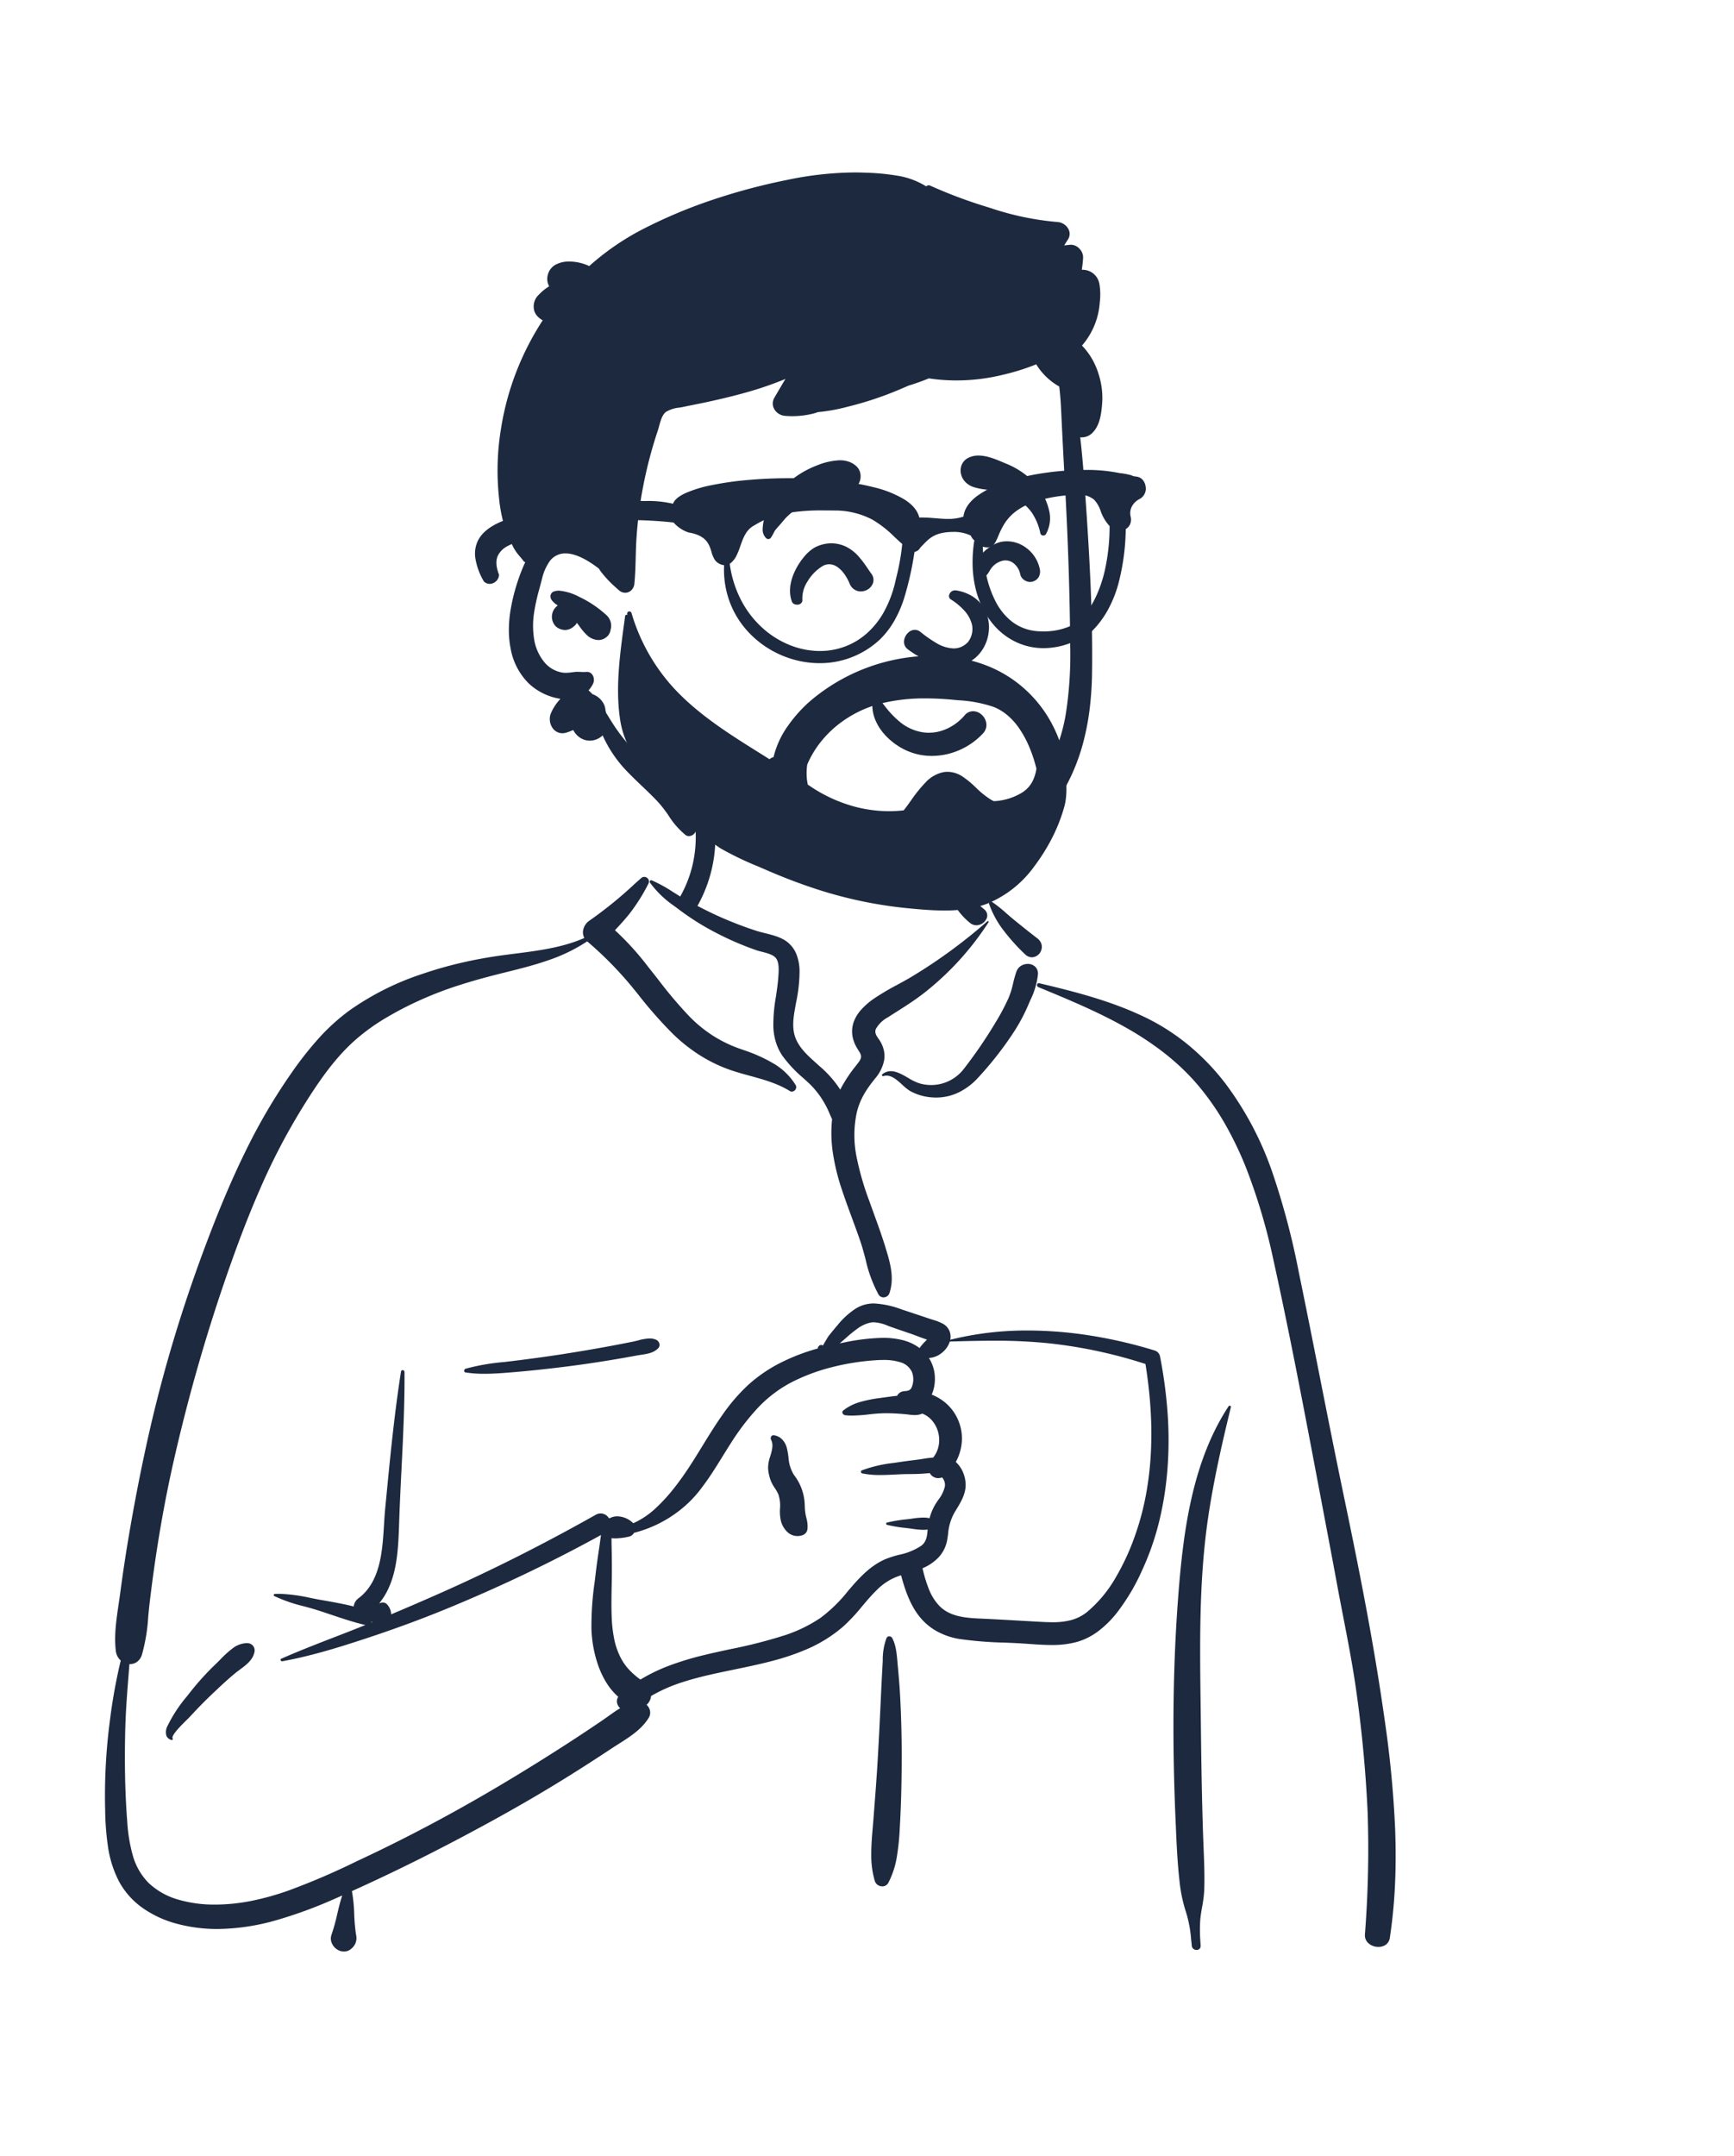 <svg xmlns="http://www.w3.org/2000/svg" xmlns:xlink="http://www.w3.org/1999/xlink" width="474" height="589" viewBox="0 0 474 589"><defs><clipPath id="b"><rect width="474" height="589"/></clipPath></defs><g id="a" clip-path="url(#b)"><g transform="translate(28.459 46.119)"><g transform="translate(101.396 1)"><g transform="translate(6.147)"><path d="M149.595,68.1c-.946-8.31.278-25.68.36-26.736.518-6.671-2.607-33.016-8.516-30.589C131.528,2.929,118.326,1.2,105.982.368,80.341-1.352,53.063,2.6,33.264,19.853c-9.792,8.962-19.324,22-18.558,35.569C5.81,68.288-6.732,85.935,4.353,100.975c3.768,4.805,9.756,6.595,14.489,10.234,9.52,7.68,15.493,18.7,25.1,26.335,25.462,22.882,68.7,27.663,93.713,1.636C157,120.33,153.876,92.13,150.473,68.1,148.186,51.944,151.44,84.312,149.595,68.1Z" transform="translate(7.47 36.905)" fill="none"/><path d="M109.964,194.749a58.88,58.88,0,0,1-8.36-.613,46.318,46.318,0,0,1-9.441-2.285,17.9,17.9,0,0,1-4.425-2.337,19.869,19.869,0,0,1-3.6-3.458,2.765,2.765,0,0,1-.3-2.775,1.7,1.7,0,0,1,1.6-1.038,2.274,2.274,0,0,1,.274.017,51.909,51.909,0,0,1,9.236,1.812l.441.139a45.738,45.738,0,0,0,9.463,2.03c1.623.157,3.269.237,4.892.237a48.51,48.51,0,0,0,14.662-2.236,42.564,42.564,0,0,0,7.4-3.154,45.493,45.493,0,0,0,6.7-4.451,47.566,47.566,0,0,0,10.654-11.994,46.555,46.555,0,0,0,6.249-17.117,105.138,105.138,0,0,0,1.135-18.33c-.1-13.133-.527-26.873-1.27-40.838l-.123-2.267c-.314-5.75-.72-13.335-1.076-21.005-.118-2.569-.287-4.668-.532-6.6a17.386,17.386,0,0,1-6.286-6.058,61.951,61.951,0,0,1-8.98,2.825,53.759,53.759,0,0,1-12.823,1.575,50.6,50.6,0,0,1-7.548-.564c-1.819.751-3.7,1.422-5.592,1.993-.525.233-1.042.458-1.536.669a93.309,93.309,0,0,1-14.027,4.824l-1.185.3a48.477,48.477,0,0,1-8,1.435,11.656,11.656,0,0,1-1.446.444,23.5,23.5,0,0,1-5.541.659c-.662,0-1.332-.028-1.992-.083a3.721,3.721,0,0,1-2.991-1.93,3.056,3.056,0,0,1-.354-1.477,3.281,3.281,0,0,1,.467-1.606c.977-1.676,1.983-3.383,2.992-5.074a94.255,94.255,0,0,1-10.763,3.7c-3.248.915-6.792,1.777-11.154,2.715-.99.211-2,.414-2.974.609H53.8c-.991.2-2.015.4-3.019.619-.318.068-.673.128-1.048.191A8.512,8.512,0,0,0,46,65.456c-1,.8-1.433,2.4-1.818,3.813-.109.4-.212.779-.322,1.112-.683,2.055-1.269,3.96-1.792,5.826a121.006,121.006,0,0,0-2.684,11.884,114.041,114.041,0,0,0-1.419,12.126c-.107,1.674-.151,3.38-.193,5.03-.061,2.351-.124,4.782-.368,7.158a2.822,2.822,0,0,1-.847,1.767,2.416,2.416,0,0,1-1.658.671,2.592,2.592,0,0,1-1.72-.69c-.192-.169-.4-.351-.6-.533l-.3-.271a30.31,30.31,0,0,1-4.028-4.288c-.207-.284-.409-.587-.6-.9a.144.144,0,0,1-.088-.03l-.323-.243c-3.388-2.523-6.3-3.8-8.667-3.8a5.233,5.233,0,0,0-4.286,2.1,13.645,13.645,0,0,0-2.138,4.9l-.823,3.077A53.451,53.451,0,0,0,10,120.251a23.3,23.3,0,0,0-.018,7.144,13.042,13.042,0,0,0,2.856,6.458,8.077,8.077,0,0,0,4.955,2.807,6.213,6.213,0,0,0,.855.056,15.115,15.115,0,0,0,1.966-.173l.012,0,.4-.052a6.587,6.587,0,0,1,.822-.046c.29,0,.584.014.868.027h0c.286.013.582.027.875.027.247,0,.468-.01.675-.03.067-.007.134-.01.2-.01a1.741,1.741,0,0,1,1.515.872,2.514,2.514,0,0,1,.135,2.359,7.982,7.982,0,0,1-1.234,1.823,14.246,14.246,0,0,1,1.085,1.045,5.416,5.416,0,0,1,2.64,1.973,4.476,4.476,0,0,1,.9,2.443c.056.2.108.406.162.659l.943,1.529c.231.374.434.7.621.992a47.759,47.759,0,0,0,8.369,9.991c1.179,1.073,2.415,2.122,3.61,3.136a80.776,80.776,0,0,1,6.023,5.471l.353.369a23.067,23.067,0,0,1,3.774,4.886,7.96,7.96,0,0,1,.863,5.887,2.06,2.06,0,0,1-1.918,1.437,1.493,1.493,0,0,1-.9-.29,22.025,22.025,0,0,1-4.641-5.3,33.447,33.447,0,0,0-2.932-3.779c-1.425-1.514-2.953-2.974-4.431-4.386l0,0c-1.437-1.373-2.923-2.794-4.314-4.263a34.288,34.288,0,0,1-6.356-9.5,5.117,5.117,0,0,1-3.522,1.44,4.823,4.823,0,0,1-2.658-.817,5.44,5.44,0,0,1-1.855-2.094,16.633,16.633,0,0,1-1.876.712,3.785,3.785,0,0,1-1.106.173,3.265,3.265,0,0,1-2.767-1.577,4.268,4.268,0,0,1-.649-1.935,4.149,4.149,0,0,1,.353-2.082,13.3,13.3,0,0,1,2.552-3.814A16.177,16.177,0,0,1,8.5,139.582a17.869,17.869,0,0,1-4.915-9.463,26.37,26.37,0,0,1-.482-5.4,33.963,33.963,0,0,1,.5-5.4,53.452,53.452,0,0,1,3.185-11.032c.275-.673.541-1.272.812-1.832a.571.571,0,0,1-.435-.211c-.331-.453-.692-.883-1.041-1.3a12.717,12.717,0,0,1-1.832-2.6c-.146-.3-.3-.605-.445-.9a33.411,33.411,0,0,1-1.479-3.26A40.509,40.509,0,0,1,.41,88.939,69.678,69.678,0,0,1,.929,70.157,75.043,75.043,0,0,1,5.07,54.637,76.286,76.286,0,0,1,12.354,40.4a5.1,5.1,0,0,1-.905-.606l-.14-.122-.228-.206a3.758,3.758,0,0,1-1.193-2.733,4.322,4.322,0,0,1,1.193-3.12l.48-.481a12.734,12.734,0,0,1,2.114-1.74c.142-.1.291-.187.443-.274a4.2,4.2,0,0,1-.334-3.286,4.361,4.361,0,0,1,2.2-2.692,7.726,7.726,0,0,1,3.648-.8,13.049,13.049,0,0,1,5.438,1.24,70.307,70.307,0,0,1,14.258-9.883A136.416,136.416,0,0,1,58.78,7.477,167.96,167.96,0,0,1,79.2,2.032,92.743,92.743,0,0,1,97.591,0c.843,0,1.688.015,2.511.046l.54.021a61.811,61.811,0,0,1,8.522.8,21.013,21.013,0,0,1,8.017,2.941,1,1,0,0,1,.7-.3.858.858,0,0,1,.373.085A131.33,131.33,0,0,0,134.2,9.543l1.273.414a77.906,77.906,0,0,0,17.665,3.591,3.664,3.664,0,0,1,1.754.632,3.55,3.55,0,0,1,1.2,1.361,2.763,2.763,0,0,1-.194,2.818c-.352.539-.689,1.076-1,1.575l.5-.052h0c.378-.04.77-.081,1.154-.12.079-.008.16-.012.24-.012a3.237,3.237,0,0,1,2.294,1.1,3.4,3.4,0,0,1,.988,2.439,32.77,32.77,0,0,1-.365,3.3h.127a4.9,4.9,0,0,1,1.917.371,4.661,4.661,0,0,1,2.794,3.627,17.248,17.248,0,0,1,.083,4.848A20.1,20.1,0,0,1,159.765,47.3a18.869,18.869,0,0,1,2.811,3.757,20.457,20.457,0,0,1,1.861,4.472,21.116,21.116,0,0,1,.861,7.329l-.059.735c-.24,2.8-.721,5.655-2.6,7.533a4.084,4.084,0,0,1-2.94,1.255c-.136,0-.275-.007-.412-.02.7,6.185,1.161,12.518,1.568,18.474l.2,2.942c.547,8.267.913,15.064,1.153,21.388.294,7.751.4,14.753.309,21.406a91.54,91.54,0,0,1-.638,9.887,68.223,68.223,0,0,1-1.849,9.579,54.757,54.757,0,0,1-3.348,9.11,48.984,48.984,0,0,1-5.135,8.478,55.186,55.186,0,0,1-6.157,6.869,54.241,54.241,0,0,1-7.2,5.72,52.327,52.327,0,0,1-8.071,4.391,50.113,50.113,0,0,1-8.769,2.883A51.134,51.134,0,0,1,109.964,194.749ZM27.68,127.76h-.072a4.729,4.729,0,0,1-3.032-1.22,15.253,15.253,0,0,1-2.2-2.567c-.222-.3-.451-.612-.682-.91a3.017,3.017,0,0,1-.734.9l-.2.158a3.693,3.693,0,0,1-2.208.895l-.12,0a4.326,4.326,0,0,1-1.81-.488,3.28,3.28,0,0,1-1.492-1.744,3.756,3.756,0,0,1,1.343-4.464l-.265-.181a5.31,5.31,0,0,1-1.489-1.426l-.091-.146h.035a1.424,1.424,0,0,1,.818-2.1,4.269,4.269,0,0,1,1.325-.2A14.5,14.5,0,0,1,22.4,116l.506.234a30.052,30.052,0,0,1,7.015,4.864,3.9,3.9,0,0,1,1,3.792l-.016.078c-.021.106-.043.216-.068.326a3,3,0,0,1-1.174,1.749A3.384,3.384,0,0,1,27.68,127.76Z" fill="#1d293f"/></g><g transform="translate(78.634 77.351)"><path d="M46.254,82.065a16.739,16.739,0,0,1-9.275-2.743,17.673,17.673,0,0,1-3.837-3.314A13.881,13.881,0,0,1,30.8,72.272a10.6,10.6,0,0,1-.834-4.243,1.31,1.31,0,0,1,.311-.835,1.458,1.458,0,0,1,.776-.466,1.5,1.5,0,0,1,.342-.04,1.376,1.376,0,0,1,.565.119,1.207,1.207,0,0,1,.6.588c.278.366.645.845,1.014,1.308a25.5,25.5,0,0,0,4.21,4.308,13.035,13.035,0,0,0,5.238,2.464,11.215,11.215,0,0,0,2.407.262A11.782,11.782,0,0,0,49.493,75a13.825,13.825,0,0,0,5.689-4,3.055,3.055,0,0,1,2.325-1.149h.02A3.574,3.574,0,0,1,60,70.95a3.857,3.857,0,0,1,1.155,2.517A3.368,3.368,0,0,1,60.2,75.94a19.163,19.163,0,0,1-4.032,3.286,19.516,19.516,0,0,1-4.749,2.1A18.555,18.555,0,0,1,46.254,82.065Zm5.232-24.436h0a15.336,15.336,0,0,1-5.469-1.1,27.619,27.619,0,0,1-6.431-3.65,2.471,2.471,0,0,1-.9-1.427,2.958,2.958,0,0,1,.127-1.6A3.646,3.646,0,0,1,39.9,48.281a2.635,2.635,0,0,1,1.687-.658,2.394,2.394,0,0,1,1.305.4l.426.328.015.011a34.814,34.814,0,0,0,4.026,2.8A9.917,9.917,0,0,0,52.182,52.7a5.21,5.21,0,0,0,2.039-.4,5.7,5.7,0,0,0,1.9-1.345,5.824,5.824,0,0,0,1.1-4.688,8.856,8.856,0,0,0-2.35-4.158,17.135,17.135,0,0,0-3.558-2.872,1.1,1.1,0,0,1-.3-1.268,1.655,1.655,0,0,1,.548-.789,1.682,1.682,0,0,1,1.05-.347,2.236,2.236,0,0,1,.378.033,11.93,11.93,0,0,1,4.2,1.516,9.517,9.517,0,0,1,2.822,2.6,10.337,10.337,0,0,1,1.8,6.906,11.379,11.379,0,0,1-.923,3.624,10.575,10.575,0,0,1-2.08,3.114A9.939,9.939,0,0,1,51.486,57.629ZM9.435,40.744a2.1,2.1,0,0,1-.609-.09,1.238,1.238,0,0,1-.834-.719c-.586-1.556-.973-4.156.512-7.7a18.035,18.035,0,0,1,2.713-4.447,11.137,11.137,0,0,1,2.912-2.613,9.762,9.762,0,0,1,4.63-1.194,9.275,9.275,0,0,1,4.464,1.152,11.614,11.614,0,0,1,3.084,2.535A31.964,31.964,0,0,1,28.7,30.853c.315.459.64.934.972,1.394a2.806,2.806,0,0,1,.472,2.609,3.374,3.374,0,0,1-1.915,1.977,3.666,3.666,0,0,1-1.411.289,3.22,3.22,0,0,1-1.258-.249,3.384,3.384,0,0,1-1.815-1.917,13.081,13.081,0,0,0-1.409-2.56,7.692,7.692,0,0,0-2.051-2.031,3.7,3.7,0,0,0-3.71-.284,12.125,12.125,0,0,0-4.317,4.306,8.441,8.441,0,0,0-1.416,5.029,1.141,1.141,0,0,1-.369.959,1.437,1.437,0,0,1-.8.355A1.884,1.884,0,0,1,9.435,40.744Zm63.681-6.2a2.744,2.744,0,0,1-.792-.128,3,3,0,0,1-1.237-.739A2.463,2.463,0,0,1,70.4,32.43a5.1,5.1,0,0,0-1.789-2.978,3.57,3.57,0,0,0-2.855-.751,5.483,5.483,0,0,0-3.072,1.842,6.747,6.747,0,0,0-.645.94l-.019.032a6.864,6.864,0,0,1-1.275,1.675,1.244,1.244,0,0,1-.79.3,1.179,1.179,0,0,1-.352-.055,5.009,5.009,0,0,1-1.134-1.586,3.119,3.119,0,0,1-.226-1.368,5.419,5.419,0,0,1,1-2.745,10.67,10.67,0,0,1,2.753-2.691,9.172,9.172,0,0,1,3.045-1.435,8.226,8.226,0,0,1,1.725-.184,8.8,8.8,0,0,1,5.064,1.648,9.617,9.617,0,0,1,3.932,6.019,3.2,3.2,0,0,1-.161,1.777,2.493,2.493,0,0,1-1.163,1.293A2.764,2.764,0,0,1,73.116,34.541ZM1.509,22.82a.732.732,0,0,1-.095-.006.892.892,0,0,1-.464-.225A3.374,3.374,0,0,1,0,19.811a12.02,12.02,0,0,1,1.222-4.67A29.845,29.845,0,0,1,3.576,11.2,20.741,20.741,0,0,1,6.592,7.761a26.1,26.1,0,0,1,8.443-5.143,18.153,18.153,0,0,1,6.018-1.326c.125,0,.25,0,.372.007a7.23,7.23,0,0,1,2.239.426,5.89,5.89,0,0,1,1.994,1.24,3.7,3.7,0,0,1,1.106,2.7,3.859,3.859,0,0,1-1.111,2.765,5.712,5.712,0,0,1-2.361,1.38,13.727,13.727,0,0,1-2.577.46,23.434,23.434,0,0,0-2.511.371,23.594,23.594,0,0,0-6.065,2.215,22.444,22.444,0,0,0-5.684,4.029c-.371.4-.724.818-1.065,1.225l-.009.011c-.317.378-.617.735-.936,1.084-.355.388-.682.779-1.071,1.249a5.311,5.311,0,0,0-.3.535c-.077.162-.152.31-.229.455-.142.267-.278.5-.405.7-.252.425-.383.526-.486.572A1.09,1.09,0,0,1,1.509,22.82Zm75.2-.964a.86.86,0,0,1-.142-.012.848.848,0,0,1-.433-.21.814.814,0,0,1-.243-.42A15.767,15.767,0,0,0,73.6,15.647a12.016,12.016,0,0,0-4.58-3.905,29.4,29.4,0,0,0-6.4-2.153c-.616-.146-1.28-.243-1.921-.337l-.03,0A16.226,16.226,0,0,1,57.616,8.6a5.387,5.387,0,0,1-2.5-1.688,4.67,4.67,0,0,1-.864-1.686,4.3,4.3,0,0,1-.1-1.816A3.728,3.728,0,0,1,56.171.646,6.092,6.092,0,0,1,59,0c2.363,0,4.923,1.1,6.793,1.9l.149.064.007,0,.5.211a22.3,22.3,0,0,1,7.774,5.188,16.8,16.8,0,0,1,4,7.384,8.863,8.863,0,0,1-.807,6.72.8.8,0,0,1-.365.32A.84.84,0,0,1,76.705,21.856Z" transform="translate(0 0)" fill="#1d293f"/></g><g transform="translate(39.095 119.941)"><path d="M89.168,81.718h0c-3.6,0-7.192-.349-10.362-.657a117.575,117.575,0,0,1-26.218-5.735c-3.975-1.34-8.075-2.936-12.534-4.878-.609-.264-1.233-.532-1.837-.792a85.509,85.509,0,0,1-10.285-4.966,39.663,39.663,0,0,1-7.466-6.462l0,0c-.4-.41-.817-.834-1.221-1.24a136.409,136.409,0,0,1-11.907-13.3A43.032,43.032,0,0,1,3.008,37.1,24.135,24.135,0,0,1,.574,29.647C-.749,21.021.473,12.014,1.655,3.3c.093-.686.189-1.395.283-2.091A.38.38,0,0,1,2.3.906a.223.223,0,0,1,.224.162C2.518.925,2.51.775,2.5.581a.535.535,0,0,1,.141-.4A.608.608,0,0,1,3.081,0a.6.6,0,0,1,.59.422A52,52,0,0,0,15.166,20.877a63.253,63.253,0,0,0,5.359,5.14c1.766,1.514,3.674,3.008,5.833,4.567,4.011,2.9,8.293,5.575,12.435,8.166l0,0c.86.538,1.75,1.095,2.622,1.644a2.227,2.227,0,0,1,1.087-.58,24.508,24.508,0,0,1,3.932-8.545,37.958,37.958,0,0,1,6.211-6.885A51.911,51.911,0,0,1,85.827,12.112a43.756,43.756,0,0,1,8.222.763,38.133,38.133,0,0,1,7.816,2.373,33.893,33.893,0,0,1,9.155,5.822,34.34,34.34,0,0,1,6.884,8.4,35.975,35.975,0,0,1,2.8,6.03c.339.952,2.984,11.612,1.317,17.72a45.6,45.6,0,0,1-3.307,8.53,52.528,52.528,0,0,1-4.853,7.792A29.871,29.871,0,0,1,101,79.821a26.355,26.355,0,0,1-5.765,1.491A41.27,41.27,0,0,1,89.168,81.718ZM84.055,23.765a49.384,49.384,0,0,0-12.08,1.361,31.449,31.449,0,0,0-12.146,6.063,29.084,29.084,0,0,0-4.7,4.824,26.882,26.882,0,0,0-3.409,5.81,15.5,15.5,0,0,0,.139,5.484,40.808,40.808,0,0,0,10.565,5.352,36.848,36.848,0,0,0,11.657,1.926,34.705,34.705,0,0,0,4-.232c.62-.769,1.25-1.648,1.916-2.578a38.972,38.972,0,0,1,4.017-5.007,9.176,9.176,0,0,1,5.07-2.873,6.987,6.987,0,0,1,1-.073,7.581,7.581,0,0,1,4.163,1.349,26.935,26.935,0,0,1,3.582,2.974,23.622,23.622,0,0,0,4.116,3.3c.224.128.479.26.778.4a16.149,16.149,0,0,0,7.913-2.47,7.923,7.923,0,0,0,2.6-2.849,11.215,11.215,0,0,0,1.127-3.569c-.12-.485-.252-.981-.393-1.473a38.071,38.071,0,0,0-1.817-5.041,27.954,27.954,0,0,0-2.623-4.661,17.779,17.779,0,0,0-3.015-3.35,13.668,13.668,0,0,0-3.834-2.333A36.015,36.015,0,0,0,92.9,24.264l-.78-.074C89.185,23.9,86.548,23.765,84.055,23.765Z" fill="#1d293f"/></g><g transform="translate(0 81.279)"><path d="M94.182,52.8h0a26.007,26.007,0,0,1-5.319-.556,27.118,27.118,0,0,1-9.8-4.2,26.42,26.42,0,0,1-4.1-3.487,24.766,24.766,0,0,1-5.232-8.193,25.273,25.273,0,0,1-1.647-10.332,3.639,3.639,0,0,1-2.453-1.336,7.137,7.137,0,0,1-.991-2.284c-.647-2.114-1.381-4.511-6.289-5.326a9.539,9.539,0,0,1-4.084-2.717,112.175,112.175,0,0,0-11.915-.67,86.376,86.376,0,0,0-13.562,1.036,74.412,74.412,0,0,0-13.4,3.428c-.78.326-1.606.628-2.406.919A28.474,28.474,0,0,0,8.909,20.8a5.916,5.916,0,0,0-2.674,2.633c-.619,1.378-.511,3.083.331,5.214A2.624,2.624,0,0,1,4,31.135,2.2,2.2,0,0,1,2.4,30.443s0,0,0,0l0,0A18.118,18.118,0,0,1,.083,24.109a8.236,8.236,0,0,1,.681-4.727c1.276-2.622,4.144-4.633,8.769-6.145A88.044,88.044,0,0,1,22.6,10.488l.821-.13A88.127,88.127,0,0,1,41.954,8.419c.646,0,1.3.007,1.952.02.8.034,1.635.047,2.524.06h0a29.481,29.481,0,0,1,7.654.739l.033.009C54.461,8.213,55.6,7.239,57.5,6.353a33.936,33.936,0,0,1,7.218-2.2,86.964,86.964,0,0,1,9.846-1.4c3.634-.324,7.423-.488,11.263-.488a120.153,120.153,0,0,1,12.3.606,74.1,74.1,0,0,1,11.04,1.906,29.352,29.352,0,0,1,8.273,3.336c2.22,1.422,3.567,3.07,4,4.9.224-.006.45-.009.67-.009,1.373,0,2.681.107,3.732.193l.146.012c1.137.093,2.21.181,3.286.181a13.032,13.032,0,0,0,4.238-.636c.225-2.015,1.452-3.89,3.645-5.572A27.716,27.716,0,0,1,145.3,3.2,62.427,62.427,0,0,1,155.843.8a77.524,77.524,0,0,1,10.9-.8,44.906,44.906,0,0,1,9.509.875,17.234,17.234,0,0,1,2.629.456,3.268,3.268,0,0,1,1,.358c.348.051.713.108,1.086.17a2.613,2.613,0,0,1,1.6.924,3.433,3.433,0,0,1,.73,1.7,3.213,3.213,0,0,1-1.543,3.414A4.9,4.9,0,0,0,179.6,9.885a4,4,0,0,0-.381,2.891,3.225,3.225,0,0,1-.145,2.038,2.969,2.969,0,0,1-1.2,1.358A61.773,61.773,0,0,1,175.8,31.329a33.169,33.169,0,0,1-2.889,7.067,25.356,25.356,0,0,1-4.725,6.093,26.7,26.7,0,0,1-6.508,3.188,20.405,20.405,0,0,1-6.257,1.019,17.539,17.539,0,0,1-7.6-1.7,18.5,18.5,0,0,1-6.151-4.777,21.831,21.831,0,0,1-2.918-4.462,25.639,25.639,0,0,1-1.937-5.4,30.525,30.525,0,0,1-.8-6.219,36.709,36.709,0,0,1,.479-6.907,2.247,2.247,0,0,1-.666-.714c-.107-.174-.211-.362-.325-.593a10.64,10.64,0,0,0-4.929-.98,15.049,15.049,0,0,0-2.059.142c-3.24.449-4.559,1.82-6.086,3.408-.229.238-.465.483-.714.731a2.223,2.223,0,0,1-1.574,1.172l-.1.546a85.713,85.713,0,0,1-2.853,12.446,32.209,32.209,0,0,1-2.565,5.808,23.3,23.3,0,0,1-3.89,5.072A23.942,23.942,0,0,1,94.182,52.8Zm1.107-41.734a57.534,57.534,0,0,0-9.792.685,24.477,24.477,0,0,0-9.1,3.37c-2.287,1.163-3.088,3.441-3.862,5.645a20.582,20.582,0,0,1-1.112,2.742,5.916,5.916,0,0,1-1.8,2.15,30.22,30.22,0,0,0,3.152,10.017,26.941,26.941,0,0,0,5.781,7.487,24.926,24.926,0,0,0,7.475,4.69,22.117,22.117,0,0,0,8.232,1.624h0a19.567,19.567,0,0,0,6.672-1.151,19.078,19.078,0,0,0,6.033-3.553,22.385,22.385,0,0,0,4.872-6.105,31.876,31.876,0,0,0,3.192-8.806,61.739,61.739,0,0,0,1.747-9.616c-.742-.653-1.436-1.3-2.107-1.923a30.254,30.254,0,0,0-6.072-4.751A22.2,22.2,0,0,0,99.2,11.1l-.364,0C97.678,11.083,96.483,11.067,95.289,11.067Zm43.505,9.907a43.77,43.77,0,0,0,.914,7.52,29.5,29.5,0,0,0,2.479,7.233,16.678,16.678,0,0,0,4.458,5.624,12.912,12.912,0,0,0,6.848,2.694c.63.054,1.267.082,1.892.082A18.144,18.144,0,0,0,161.9,42.99a11.316,11.316,0,0,0,5.094-3.748,28.538,28.538,0,0,0,3.121-5.487,36.176,36.176,0,0,0,1.969-5.983,55.6,55.6,0,0,0,1.378-12.438,11.5,11.5,0,0,1-2.446-4.111,8.127,8.127,0,0,0-1.83-3.123,6.341,6.341,0,0,0-4.465-1.313c-.475,0-.992.023-1.538.069a41.152,41.152,0,0,0-9.586,1.618,18.824,18.824,0,0,0-5.784,2.862,12.88,12.88,0,0,0-3.127,3.4,21.355,21.355,0,0,0-1.615,3.241c-.786,1.854-1.354,3.193-3.017,3.193A4.662,4.662,0,0,1,138.794,20.974Z" fill="#1d293f"/></g></g><g transform="translate(0 170.612)"><path d="M65.3,309.82a3.27,3.27,0,0,1-1.514-.371l-.109-.06-.184-.105a3.67,3.67,0,0,1-1.475-1.717,3.046,3.046,0,0,1-.135-2.245,50.524,50.524,0,0,0,1.6-5.751c.4-1.676.805-3.408,1.362-5.065l-.943.422-1.244.543a122.854,122.854,0,0,1-15.616,5.73,59.955,59.955,0,0,1-16.31,2.464,42.51,42.51,0,0,1-11.112-1.438,29.131,29.131,0,0,1-9.1-4.147,21.178,21.178,0,0,1-6.669-7.367,29.9,29.9,0,0,1-3.036-9.49,75.175,75.175,0,0,1-.772-9.992,156.677,156.677,0,0,1,1.3-24.567A149.368,149.368,0,0,1,4.3,230.306a4.044,4.044,0,0,1-1.337-2.578c-.517-4.176.124-8.507.744-12.7l0-.011c.14-.95.286-1.933.413-2.888.707-5.306,1.438-10.193,2.233-14.942,1.73-10.336,3.716-20.414,5.9-29.954,1.99-8.685,4.348-17.505,7.01-26.218,2.6-8.518,5.562-17.155,8.8-25.672l.563-1.474c3.347-8.712,6.563-16.167,9.832-22.792A158.325,158.325,0,0,1,51.019,69.7a96.472,96.472,0,0,1,7.238-9.217,55.211,55.211,0,0,1,8.657-7.855,74.918,74.918,0,0,1,19.962-9.961,108.3,108.3,0,0,1,10.738-3.05c3.519-.809,7.214-1.48,10.981-1.993,1.117-.152,2.262-.3,3.369-.439,6.441-.82,13.1-1.669,19.062-4.293a3.28,3.28,0,0,1-.209-2.588,4.008,4.008,0,0,1,1.574-2.135,112.07,112.07,0,0,0,12.387-10.052c.577-.516,1.174-1.049,1.765-1.573a1.3,1.3,0,0,1,.869-.345,1.323,1.323,0,0,1,1.112.633,1.229,1.229,0,0,1,.007,1.248,50.9,50.9,0,0,1-5.184,8.216c-1.287,1.6-2.661,3.1-3.954,4.481a76.175,76.175,0,0,1,9.136,10.078l.172.215c.875,1.089,1.749,2.2,2.594,3.279a117.249,117.249,0,0,0,8.493,10.023,36.415,36.415,0,0,0,6.381,5.207,35.593,35.593,0,0,0,7.392,3.582l1.08.376a42.83,42.83,0,0,1,7.952,3.565,17.487,17.487,0,0,1,6.193,5.969,1.116,1.116,0,0,1,0,1.148,1.235,1.235,0,0,1-1.042.64,1.081,1.081,0,0,1-.576-.169c-3.356-2.081-7.158-3.121-10.834-4.127-2.1-.574-4.266-1.167-6.341-1.948a40.833,40.833,0,0,1-7.787-3.936,46.074,46.074,0,0,1-6.833-5.442,117.479,117.479,0,0,1-9.658-10.947l-.015-.019c-.615-.759-1.251-1.543-1.881-2.312a99.8,99.8,0,0,0-12.012-12.143A45.984,45.984,0,0,1,121.107,39c-3.611,1.258-7.35,2.214-11.512,3.246l-.852.211c-4.558,1.13-8.258,2.16-11.644,3.243a98.6,98.6,0,0,0-11.282,4.32,91.78,91.78,0,0,0-9.5,4.984,54.447,54.447,0,0,0-8.6,6.384C61.965,66.681,57.516,73.516,53.8,79.506a174.648,174.648,0,0,0-11.616,22.415c-2.972,6.807-5.854,14.3-9.07,23.587-2.842,8.207-5.5,16.642-7.9,25.069-2.38,8.359-4.569,16.927-6.5,25.469-1.9,8.406-3.5,17-4.884,26.264-.625,4.195-1.194,8.49-1.689,12.766-.128,1.1-.233,2.233-.335,3.327v.009a48.767,48.767,0,0,1-1.707,10.281,3.808,3.808,0,0,1-1.336,1.973,3.212,3.212,0,0,1-1.923.62c-.055,0-.111,0-.166,0l-.287,3.6c-.366,4.611-.734,9.522-.856,14.413-.218,8.771-.065,16.629.467,24.022l.081,1.091a44.164,44.164,0,0,0,1.451,8.928,17.337,17.337,0,0,0,4.4,7.754,19.553,19.553,0,0,0,8.234,4.583,34.889,34.889,0,0,0,9.419,1.32c.2,0,.39,0,.579,0a51.21,51.21,0,0,0,10-1.042,73.976,73.976,0,0,0,9.777-2.716,193.648,193.648,0,0,0,18.691-7.994l1.56-.733c6.386-2.995,12.858-6.237,19.237-9.635,6.212-3.309,12.518-6.864,18.743-10.566s12.487-7.591,18.637-11.573c2.987-1.935,6-3.937,8.97-5.951.592-.4,1.182-.824,1.753-1.232h0c1.062-.759,2.16-1.544,3.287-2.211a2.784,2.784,0,0,1-.842-1.449,2.19,2.19,0,0,1,.326-1.67,17.063,17.063,0,0,1-3.221-3.824,24.064,24.064,0,0,1-2.228-4.645,33.64,33.64,0,0,1-1.879-9.916,82.384,82.384,0,0,1,.883-13.036l0-.023c.083-.683.168-1.389.25-2.082.306-2.609.682-5.184,1.043-7.578.063-.418.118-.834.176-1.276.079-.6.162-1.223.264-1.836-6.68,3.675-13.593,7.224-20.545,10.548-6.859,3.279-13.96,6.437-21.105,9.384-7.07,2.917-14.334,5.6-22.209,8.208l-1.521.5c-4.3,1.411-7.628,2.43-10.778,3.306-3.975,1.1-7.559,1.941-10.958,2.557a.37.37,0,0,1-.067.006.446.446,0,0,1-.416-.35.3.3,0,0,1,.19-.35c4.754-2.1,9.695-4.012,14.473-5.861,2.42-.937,4.922-1.9,7.368-2.885l1.195-.487a2.389,2.389,0,0,1-.428-.062c-3.017-.729-6.056-1.75-8.995-2.738l-.007,0c-1.206-.405-2.452-.824-3.672-1.214s-2.511-.741-3.76-1.08a41.42,41.42,0,0,1-8.108-2.812.254.254,0,0,1-.141-.289.33.33,0,0,1,.29-.262c.408-.028.837-.043,1.272-.043a44.726,44.726,0,0,1,8.483,1.127c.95.188,1.847.365,2.744.522l1.5.263c2.3.406,4.976.894,7.59,1.545a3.213,3.213,0,0,1,1.226-2.177c6.1-4.523,6.611-12.865,7.062-20.225v0c.092-1.508.18-2.932.312-4.3l.582-6.014c.987-10.152,2.089-20.946,3.75-31.5a.4.4,0,0,1,.419-.349.513.513,0,0,1,.534.478c.058,8.872-.389,17.867-.822,26.565-.2,4-.4,8.131-.559,12.2l-.076,2.121-.011.334c-.266,7.873-.541,16.013-5.489,22.066a2.036,2.036,0,0,1,1.011-.281,1.546,1.546,0,0,1,1.207.547,4.145,4.145,0,0,1,1.089,2.684c4.366-1.833,8.923-3.8,13.542-5.849,7.094-3.147,14.3-6.566,21.431-10.162,6.934-3.5,13.974-7.258,20.924-11.175a2.625,2.625,0,0,1,3.623.922l.106-.015a.457.457,0,0,1,.054,0l.1,0h.012a4.157,4.157,0,0,1,2.029-.5,6.371,6.371,0,0,1,4.213,1.745c.04.039.077.081.11.119l.025.029a22.332,22.332,0,0,0,5.855-3.843,47.062,47.062,0,0,0,5.078-5.461c1.426-1.777,2.853-3.759,4.362-6.057,1.235-1.883,2.445-3.851,3.615-5.755,1.775-2.888,3.61-5.874,5.6-8.67a50.186,50.186,0,0,1,6.676-7.784,40.094,40.094,0,0,1,9.032-6.25,55.017,55.017,0,0,1,10.261-3.939.7.7,0,0,1,.192-.575.989.989,0,0,1,.679-.388.966.966,0,0,1,.415.112.168.168,0,0,1,.075.071l.691-1.183c.5-.855.789-1.319.9-1.459.8-1.007,1.631-2.019,2.473-3.007a21.344,21.344,0,0,1,4.931-4.473,9.327,9.327,0,0,1,5.03-1.393,25.237,25.237,0,0,1,7.595,1.659l.057.019c1.668.545,3.359,1.112,5,1.659l.044.015c.86.288,1.749.585,2.623.876l.263.086.492.156a13.7,13.7,0,0,1,2.622,1.023,4,4,0,0,1,2.1,4.424,86.082,86.082,0,0,1,21.2-2.527,110.672,110.672,0,0,1,17.617,1.463,128.308,128.308,0,0,1,17,3.98,2.137,2.137,0,0,1,1.5,1.5,129.146,129.146,0,0,1,2.105,15.73,102.74,102.74,0,0,1-.1,15.863,89.72,89.72,0,0,1-2.175,13.486,72.938,72.938,0,0,1-4.434,12.909l-.216.471a56.548,56.548,0,0,1-7.038,11.838,28.046,28.046,0,0,1-4.9,4.843,18,18,0,0,1-5.94,3.012,25.457,25.457,0,0,1-6.986.83c-2.046,0-4.125-.148-6.136-.291-1.055-.075-2.147-.153-3.2-.206-1.163-.059-2.353-.107-3.5-.153h0a104.4,104.4,0,0,1-12.086-.96,19.251,19.251,0,0,1-6.348-2.124,16.1,16.1,0,0,1-5.04-4.368c-2.45-3.228-3.739-7.165-4.766-10.938-.553.176-1.007.335-1.428.5a15.706,15.706,0,0,0-5.184,3.5c-1.452,1.408-2.779,2.979-4.061,4.5a50.672,50.672,0,0,1-4.993,5.361,38.328,38.328,0,0,1-10.217,6.385A66.888,66.888,0,0,1,182,230.526c-3.306.862-6.716,1.567-10.013,2.249l-.028.006c-1.419.294-2.887.6-4.327.909l-.568.124c-2.564.563-5.923,1.346-9.168,2.4a43.072,43.072,0,0,0-8.628,3.791,3.692,3.692,0,0,1-1.22,2.405,3.073,3.073,0,0,1,.932,1.662,2.762,2.762,0,0,1-.412,1.989c-1.959,3.112-5.13,5.121-8.2,7.063l0,0c-.593.376-1.207.765-1.8,1.153l-.236.156c-3.546,2.354-7.173,4.694-10.78,6.954-7.064,4.429-14.428,8.731-22.511,13.152-6.277,3.433-12.532,6.714-18.591,9.752-6.386,3.2-12.764,6.238-18.959,9.026a42.222,42.222,0,0,1,.631,6.3,51.718,51.718,0,0,0,.43,5.16l.088.542a3.686,3.686,0,0,1-1.056,3.508l-.1.094,0-.013-.091.084-.03.026.01-.008a3.27,3.27,0,0,1-.344.279l-.15.1A3.03,3.03,0,0,1,65.3,309.82Zm73.156-112.944c0,.312.006.634.007.917,0,.461,0,.9.015,1.33.052,1.968.078,4.066.078,6.236,0,1.572-.03,3.169-.06,4.714-.053,2.737-.107,5.567.009,8.347a37.257,37.257,0,0,0,.643,5.807,19.726,19.726,0,0,0,1.906,5.5,14.814,14.814,0,0,0,2.347,3.243,22.118,22.118,0,0,0,2.949,2.546,47.9,47.9,0,0,1,8.4-4,80.933,80.933,0,0,1,8.989-2.689c2.4-.585,4.864-1.116,7.245-1.629h0a135.457,135.457,0,0,0,14.849-3.794,39.038,39.038,0,0,0,9.809-4.786,41.071,41.071,0,0,0,7.547-7.408l.026-.03.59-.688.393-.454c2.5-2.869,5.317-5.747,9-7.368a27.638,27.638,0,0,1,3.89-1.253,16.961,16.961,0,0,0,6.087-2.5c1.4-1.093,1.541-2.647,1.69-4.293l.009-.1a8.367,8.367,0,0,1-1.2.08,21.667,21.667,0,0,1-2.978-.28H220.7c-.385-.054-.783-.11-1.167-.155l-.9-.106a36.653,36.653,0,0,1-4.884-.832.32.32,0,0,1,0-.611,40.614,40.614,0,0,1,5.551-.91l.237-.028.462-.058c.226-.03.457-.062.681-.093h.005a21.938,21.938,0,0,1,2.98-.277,7.823,7.823,0,0,1,1.729.176,14.78,14.78,0,0,1,1.4-3.473c.27-.485.607-.983.965-1.51a9.342,9.342,0,0,0,1.839-3.783,3.054,3.054,0,0,0-.325-1.713l-.091-.168a1.424,1.424,0,0,0-.433-.523.371.371,0,0,1-.164.084,2.637,2.637,0,0,1-3.137-1.25,49.612,49.612,0,0,1-5.376.266c-.919.012-1.786.024-2.623.061l-2.5.121c-.824.038-1.909.081-2.994.081a23.533,23.533,0,0,1-4.993-.446.443.443,0,0,1-.32-.406.382.382,0,0,1,.214-.4,36.078,36.078,0,0,1,8.822-2.056c.438-.065.892-.132,1.328-.2,1.23-.189,2.486-.351,3.7-.507l.03,0c.6-.077,1.222-.157,1.832-.24.395-.053.807-.119,1.2-.183h0a24.853,24.853,0,0,1,2.614-.325,7.413,7.413,0,0,0,1.522-3.369,8.269,8.269,0,0,0-.163-3.586,8.054,8.054,0,0,0-1.573-3.059,6.754,6.754,0,0,0-2.77-2.006,4.912,4.912,0,0,1-2.045.406,14.61,14.61,0,0,1-1.749-.143H219.6c-.342-.041-.7-.084-1.062-.116-1.974-.169-3.608-.248-5.142-.248h-.187a44.1,44.1,0,0,0-4.419.324,43.492,43.492,0,0,1-4.563.327,16.541,16.541,0,0,1-1.894-.1.941.941,0,0,1-.754-.638.6.6,0,0,1,.218-.66,13.32,13.32,0,0,1,4.731-2.352,35.9,35.9,0,0,1,5.277-1.048l.711-.1c.311-.041.644-.087.966-.132.924-.129,1.97-.274,3.035-.371a2.279,2.279,0,0,1,1.8-1.246c.238-.033.479-.053.713-.073l.078-.007,0-.026a1.591,1.591,0,0,0,1.325-.8,5.641,5.641,0,0,0,.147-4.351,4.95,4.95,0,0,0-3.218-2.685,14.738,14.738,0,0,0-4.594-.613c-.677,0-1.378.026-2.205.082a65.677,65.677,0,0,0-11.892,1.9,52.025,52.025,0,0,0-11.248,4.241,34.812,34.812,0,0,0-9.245,7.169,65.143,65.143,0,0,0-7.105,9.356l-.2.314c-.7,1.083-1.4,2.223-2.086,3.326l0,.007c-1.766,2.849-3.591,5.8-5.66,8.491a31.647,31.647,0,0,1-7.141,7.033,33.579,33.579,0,0,1-11.378,5.311,2.087,2.087,0,0,1-1.33,1.026l-.277.064a17.311,17.311,0,0,1-3.519.423A9.382,9.382,0,0,1,138.457,196.876ZM72.912,219.722a1.768,1.768,0,0,1-.124.169l-.068.079.355-.144Zm169.9-76.785c-3.992,0-8.057.108-11.878.218a6.483,6.483,0,0,1-2.212,3.113,6.08,6.08,0,0,1-3.508,1.381,10.3,10.3,0,0,1,1.614,4.937,10.89,10.89,0,0,1-.841,5.071,13.5,13.5,0,0,1,3.927,2.389,12.568,12.568,0,0,1,2.9,3.723,13.02,13.02,0,0,1,1.126,3.1,12.7,12.7,0,0,1,.3,3.159,13.485,13.485,0,0,1-1.672,6.032,8.161,8.161,0,0,1,2.037,2.983,8.728,8.728,0,0,1,.645,3.615c-.1,2.395-1.369,4.473-2.593,6.483-.158.259-.321.526-.477.788a14.175,14.175,0,0,0-1.722,5.808c-.067.475-.137.965-.221,1.475a9.305,9.305,0,0,1-2.341,4.876,13.019,13.019,0,0,1-4.438,3.022l.183.722a36.628,36.628,0,0,0,1.649,5.176,13.762,13.762,0,0,0,2.887,4.478c3.026,3.018,7.627,3.217,11.685,3.392l.972.043.208.01c3.222.161,6.5.348,9.662.529h.031l2.167.123,2.965.166c.93.051,2.026.1,3.1.1a19.358,19.358,0,0,0,4.976-.548,11.849,11.849,0,0,0,4.556-2.288,34.919,34.919,0,0,0,7.716-9.273,64.571,64.571,0,0,0,5.141-10.988,73.883,73.883,0,0,0,3.165-11.582,87.126,87.126,0,0,0,1.385-11.917,105.659,105.659,0,0,0-.126-12.034c-.254-3.853-.715-7.868-1.369-11.934a131.3,131.3,0,0,0-26.21-5.632A142.112,142.112,0,0,0,242.813,142.937Zm-30.235-.789a22.088,22.088,0,0,1,5.4.606,13.013,13.013,0,0,1,4.7,2.188l.016-.029c.008-.015.015-.029.025-.043a11.853,11.853,0,0,1,1.492-1.749l.018-.018c.051-.048.1-.1.156-.155l.3-.321-.688-.238c-1.048-.371-2.225-.816-2.929-1.081-.284-.107-.488-.184-.568-.213l-.019-.007-.96-.325h0c-1.532-.519-3.117-1.055-4.668-1.605-.277-.1-.55-.2-.839-.309a11.257,11.257,0,0,0-3.85-.956,4.786,4.786,0,0,0-.764.06,9.089,9.089,0,0,0-3.615,1.6,35.432,35.432,0,0,0-3.3,2.674l0,0c-.577.506-1.121.985-1.661,1.422l1.272-.247A56.518,56.518,0,0,1,212.578,142.148ZM298.384,309.4a1.362,1.362,0,0,1-.848-.292,1.243,1.243,0,0,1-.461-.864l-.2-1.951A33.1,33.1,0,0,0,295.478,299a40.246,40.246,0,0,1-1.775-8.618c-.521-4.614-.752-9.346-.945-13.8l-.137-3.185c-.43-9.953-.614-19.679-.545-28.91.074-9.909.44-19.631,1.089-28.895l.1-1.373c.408-5.564.807-9.826,1.293-13.817.622-5.111,1.377-9.641,2.31-13.847,2.269-10.233,5.629-18.643,10.272-25.712a.335.335,0,0,1,.286-.159.352.352,0,0,1,.276.132.329.329,0,0,1,.056.287c-2.335,9.579-4.706,19.871-6.226,30.237-.6,4.073-1.055,8.242-1.4,12.746-.306,4.012-.514,8.2-.637,12.8-.227,8.543-.113,17.239,0,25.648v.082c.018,1.42.038,2.887.055,4.33l.011.959c.1,8.873.251,19.371.6,29.965.04,1.218.091,2.46.14,3.661.154,3.786.313,7.7.178,11.53a34.249,34.249,0,0,1-.582,4.605c-.193,1.117-.393,2.272-.5,3.431a40.039,40.039,0,0,0,.025,5.926c.02.376.043.8.063,1.213a1.094,1.094,0,0,1-.275.831A1.114,1.114,0,0,1,298.384,309.4Zm49.7-.835a4.014,4.014,0,0,1-2.9-1.185,2.887,2.887,0,0,1-.78-2.215,300.578,300.578,0,0,0,.747-33.256c-.5-10.984-1.542-22.162-3.1-33.224-.969-6.875-2.311-13.8-3.61-20.5-.453-2.337-.922-4.754-1.37-7.15l-.27-1.454c-1.348-7.31-2.758-14.735-4.122-21.916l0-.013-.293-1.544-2.219-11.712c-3.032-15.982-6.6-34.538-10.551-52.514l-.227-1.025a162.349,162.349,0,0,0-7.453-25.115,95.1,95.1,0,0,0-5.651-11.823,71.667,71.667,0,0,0-7.426-10.7,60.134,60.134,0,0,0-4.5-4.765c-1.523-1.447-3.172-2.864-4.9-4.212a84.748,84.748,0,0,0-10.753-7.07c-3.375-1.894-7.171-3.781-11.606-5.771-4.068-1.825-8.26-3.554-11.959-5.079a.582.582,0,0,1-.367-.66.5.5,0,0,1,.5-.419.688.688,0,0,1,.158.02l1.283.307c8.944,2.145,18.428,4.6,27.416,8.9a59.058,59.058,0,0,1,12.142,7.772,64.085,64.085,0,0,1,9.987,10.4,88.3,88.3,0,0,1,12.908,24.491,203.987,203.987,0,0,1,7.12,26.9c2,9.641,3.941,19.461,5.821,28.957,2.062,10.417,4.194,21.188,6.4,31.761l.784,3.765c2.347,11.3,4.076,20.022,5.605,28.269,1.91,10.3,3.452,19.6,4.713,28.436l.2,1.381a293.305,293.305,0,0,1,2.85,29.725c.2,5.186.191,10.212-.021,14.938a140.911,140.911,0,0,1-1.429,14.825,2.763,2.763,0,0,1-1.108,1.88A3.4,3.4,0,0,1,348.083,308.56ZM212.475,292.02a2.141,2.141,0,0,1-2.047-1.465,24.849,24.849,0,0,1-.967-7.286c-.011-2.513.206-5.044.417-7.49v-.007c.062-.719.12-1.4.173-2.078l.326-4.2c.289-3.765.618-8.207.873-12.6.338-5.812.62-11.73.875-17.26.082-1.778.173-3.612.277-5.607l.152-2.8c.017-.308.032-.624.046-.93a16.952,16.952,0,0,1,1.044-6.154.766.766,0,0,1,.73-.434.9.9,0,0,1,.8.434c1.043,1.928,1.255,4.388,1.441,6.559v.011c.02.233.041.475.062.708l.023.249c.335,3.548.544,6.277.675,8.852.286,5.614.422,11.272.405,16.817-.02,6.448-.166,12.087-.444,17.241l-.084,1.539a66.75,66.75,0,0,1-.781,7.7,23.543,23.543,0,0,1-2.345,7.226A1.832,1.832,0,0,1,212.475,292.02ZM18.259,252.041a.237.237,0,0,1-.072-.011,2.111,2.111,0,0,1-1.382-1.091,3.563,3.563,0,0,1,.312-2.817,38.945,38.945,0,0,1,5.327-8.086l.035-.044.583-.746a74.38,74.38,0,0,1,6.878-7.658l.723-.7c.279-.274.564-.562.866-.867a27.385,27.385,0,0,1,3.295-2.989,6.626,6.626,0,0,1,3.856-1.471c.1,0,.2,0,.292.009a1.974,1.974,0,0,1,1.871,2.46c-.453,2.153-2.256,3.49-4,4.783-.5.369-.967.718-1.41,1.086-2.224,1.851-4.289,3.8-6.385,5.8-1.8,1.716-3.551,3.5-5.36,5.447l-.649.7c-.11.12-.343.349-.639.638l0,0c-1.4,1.374-4.322,4.232-3.928,5.088l.026.046a.245.245,0,0,1,.007.258A.287.287,0,0,1,18.259,252.041ZM189.27,196.307a4.06,4.06,0,0,1-2.851-1.211,6.47,6.47,0,0,1-1.655-2.9,12.01,12.01,0,0,1-.252-3.385,9.73,9.73,0,0,0-.439-3.886,11.165,11.165,0,0,0-.985-1.741,11.7,11.7,0,0,1-.969-1.7,11.21,11.21,0,0,1-.863-3.778,9.672,9.672,0,0,1,.588-3.2c.466-1.562.947-3.177.223-4.508a.934.934,0,0,1,.04-.892.675.675,0,0,1,.59-.356h.017l.066,0a3.839,3.839,0,0,1,2.335,1.17,5.217,5.217,0,0,1,1.276,2.357,21.563,21.563,0,0,1,.441,2.528,10.265,10.265,0,0,0,1.5,4.806,13.987,13.987,0,0,1,2.894,7.364c.03.38.047.765.064,1.138v.005a14.177,14.177,0,0,0,.263,2.527l.2.845a7.93,7.93,0,0,1,.279,2.738,2.016,2.016,0,0,1-1.41,1.854A4.417,4.417,0,0,1,189.27,196.307Zm-85.534-44.341a33.387,33.387,0,0,1-5.179-.363.428.428,0,0,1-.375-.418.584.584,0,0,1,.375-.6,59.506,59.506,0,0,1,10.434-1.821c.8-.091,1.624-.185,2.43-.285,3.734-.464,8.646-1.095,13.522-1.857s9.261-1.509,13.441-2.288c2.006-.374,4.041-.77,6.047-1.177.427-.087.857-.2,1.313-.312a13.038,13.038,0,0,1,3.122-.531,4.45,4.45,0,0,1,1.655.291,1.676,1.676,0,0,1,1.04,1.181,1.35,1.35,0,0,1-.4,1.256c-1.216,1.22-2.914,1.478-4.555,1.727-.316.048-.643.1-.959.153l-.172.031c-2.279.422-4.616.833-6.945,1.219-4.438.736-8.853,1.377-13.121,1.906-5.05.626-9.482,1.093-13.55,1.43l-1.752.144C108.074,151.815,105.9,151.966,103.736,151.966Zm109.081-20.878a1.579,1.579,0,0,1-1.377-.792,36.622,36.622,0,0,1-3.54-9.618c-.438-1.653-.892-3.361-1.45-4.99-.728-2.125-1.518-4.268-2.282-6.34v0c-.94-2.55-1.911-5.184-2.776-7.808a58.954,58.954,0,0,1-2.353-9.462,36.466,36.466,0,0,1-.287-9.686l-.02-.034a.8.8,0,0,1-.044-.079l-.514-1.127A24.484,24.484,0,0,0,192.865,73c-.648-.618-1.319-1.227-1.969-1.817a35.21,35.21,0,0,1-5.674-6.036,13.982,13.982,0,0,1-1.867-3.9,16.405,16.405,0,0,1-.659-4.023,43.729,43.729,0,0,1,.7-8.283c.252-1.7.512-3.458.642-5.182l.063-.894c.114-1.727.1-3.626-.834-4.62-.791-.84-2.336-1.233-3.7-1.581-.55-.14-1.069-.272-1.493-.423a83.011,83.011,0,0,1-11.142-4.813,70.7,70.7,0,0,1-9.773-6.112L155.6,24.153a27.436,27.436,0,0,1-6.647-6.406.4.4,0,0,1,0-.413.412.412,0,0,1,.349-.233.336.336,0,0,1,.127.025,39.229,39.229,0,0,1,5.912,3.252l.006,0c.625.392,1.271.8,1.91,1.181a3.133,3.133,0,0,1,.139-.285,32.673,32.673,0,0,0,3.373-9.054,34.01,34.01,0,0,0,.607-9.648A2.324,2.324,0,0,1,161.94.765,2.584,2.584,0,0,1,163.85,0a3.041,3.041,0,0,1,1.9.645,2.665,2.665,0,0,1,.99,1.931,38.127,38.127,0,0,1-4.712,21.411c-.018.031-.036.061-.055.089l-.029.046c2.626,1.369,4.813,2.423,6.881,3.316,3.21,1.387,6.2,2.521,9.131,3.465.793.255,1.62.463,2.5.682,2.178.546,4.429,1.11,6.118,2.457a8.031,8.031,0,0,1,2.473,3.41,12.981,12.981,0,0,1,.808,4.266,41.721,41.721,0,0,1-.957,8.865c-.059.322-.12.653-.177.974l-.149.841c-.467,2.693-.826,5.543.335,8.189,1.131,2.579,3.3,4.525,5.395,6.407l.024.021.534.48.45.408a29.746,29.746,0,0,1,5.669,6.42,38.878,38.878,0,0,1,4.37-6.622l.006-.008c.211-.276.428-.562.645-.848,1.1-1.451.669-2.126-.042-3.244-.167-.262-.355-.559-.542-.893a9.578,9.578,0,0,1-1.014-2.615A7.672,7.672,0,0,1,204.3,57.3a8.355,8.355,0,0,1,.8-2.485,10.822,10.822,0,0,1,1.444-2.148,19.756,19.756,0,0,1,3.956-3.415,69.911,69.911,0,0,1,6.059-3.563c1.472-.8,2.993-1.627,4.443-2.518A143.417,143.417,0,0,0,241.2,28.323a.209.209,0,0,1,.141-.054.236.236,0,0,1,.2.118.181.181,0,0,1-.014.192A78.777,78.777,0,0,1,223.792,48c-2.447,1.9-5.056,3.554-7.58,5.156-.476.3-.905.575-1.335.849l-.872.56a8.165,8.165,0,0,0-3.288,3.19c-.422,1.03.172,1.881.747,2.7.18.257.365.523.517.79a8.331,8.331,0,0,1,.978,2.622,7.177,7.177,0,0,1,0,2.527,10.787,10.787,0,0,1-2.33,4.745l-.111.139c-2.413,2.977-4.194,5.718-5.045,9.416a29.649,29.649,0,0,0,.007,12.19,77.653,77.653,0,0,0,3.423,11.821l.107.3c.355.989.721,1.994,1.075,2.965l0,.012c1.1,3.027,2.245,6.156,3.205,9.288l.349,1.145c1.156,3.828,2.087,7.588.8,11.487A1.717,1.717,0,0,1,212.817,131.088Zm14.393-54.6c-.353,0-.713-.013-1.07-.04a14.406,14.406,0,0,1-6.049-1.737,13.346,13.346,0,0,1-2.133-1.7c-1.362-1.237-2.77-2.515-4.328-2.515a2.815,2.815,0,0,0-.873.14.252.252,0,0,1-.078.012.323.323,0,0,1-.285-.221.247.247,0,0,1,.075-.286,3.619,3.619,0,0,1,2.346-.857c1.558,0,3.155.925,4.7,1.82a15.388,15.388,0,0,0,2.891,1.431,11.254,11.254,0,0,0,12.376-3.906,125.767,125.767,0,0,0,8.6-12.569,60.979,60.979,0,0,0,3.591-6.731,22.987,22.987,0,0,0,1.271-4.094,29.734,29.734,0,0,1,.9-3.17A3.065,3.065,0,0,1,250.4,40.5a3.506,3.506,0,0,1,1.84-.522,2.888,2.888,0,0,1,2.109.838,2.671,2.671,0,0,1,.67,2.042,21.063,21.063,0,0,1-2.1,7.069q-.138.321-.276.642l-.113.267a49.473,49.473,0,0,1-3.884,7.411A94.149,94.149,0,0,1,238.721,71a17.668,17.668,0,0,1-5.2,4A14.13,14.13,0,0,1,227.21,76.487Zm26.174-38.317a2.734,2.734,0,0,1-1.887-.834A53.369,53.369,0,0,1,245.762,31a26.013,26.013,0,0,1-4.1-7.44.454.454,0,0,1,.072-.415.547.547,0,0,1,.432-.229.434.434,0,0,1,.241.072,37.131,37.131,0,0,1,4.029,3.2l0,0c.605.528,1.231,1.074,1.858,1.587,2.174,1.78,4.377,3.531,6.548,5.207a3.1,3.1,0,0,1,1.136,1.576,2.708,2.708,0,0,1-.044,1.644A2.808,2.808,0,0,1,253.384,38.169ZM238.21,29.415a2.78,2.78,0,0,1-1.749-.634,18.618,18.618,0,0,1-6.073-8.941,19.714,19.714,0,0,1-.918-5.364,19.355,19.355,0,0,1,.6-5.458A2.407,2.407,0,0,1,232.5,7.111a3.005,3.005,0,0,1,2.31,1.077,2.461,2.461,0,0,1,.456,2.157l-.024.1a13.719,13.719,0,0,0,.3,7.921,14.567,14.567,0,0,0,4.547,6.495l.157.127a2.381,2.381,0,0,1,.845,1.2,2.072,2.072,0,0,1-.051,1.257A3.11,3.11,0,0,1,238.21,29.415Z" transform="translate(0.247 6.665)" fill="#1d293f"/><path d="M62.849,325.717h-.007a3.448,3.448,0,0,1-2.7-1.182,4.473,4.473,0,0,1-.909-3.56c.462-3.055.91-6.163,1.343-9.168v0l0-.012c.239-1.657.486-3.371.732-5.057a113.535,113.535,0,0,1-28.839,3.959,89.4,89.4,0,0,1-12.293-.833,79.679,79.679,0,0,1-12.094-2.644c-.189-.193-.26-.35-.21-.468.086-.206.521-.3,1.369-.3.317,0,.648.012.988.026l.079,0c.292.012.567.023.79.023a1.837,1.837,0,0,0,.452-.036,23.736,23.736,0,0,1-7.775-8.731,28.924,28.924,0,0,1-2.115-5.308,39.023,39.023,0,0,1-1.188-5.74A67.737,67.737,0,0,1,.11,274.5c.2-4.123.628-8.2,1.043-12.152v-.007c.229-2.182.446-4.243.617-6.24,1.455-9.375,2.782-19.113,4.064-28.529v-.008c3.275-24.049,6.662-48.916,12.743-72.589,1.571-6.115,3.291-12.017,5.112-17.541,1.952-5.921,4.1-11.647,6.38-17.021,2.417-5.693,5.074-11.2,7.9-16.363A163.672,163.672,0,0,1,47.63,88.48a112.272,112.272,0,0,1,12.249-13.9A102.673,102.673,0,0,1,74.356,62.978,89.731,89.731,0,0,1,90.718,54.41a78.976,78.976,0,0,1,17.908-4.779l.687-.094c1.187-.158,2.421-.3,3.615-.44,6.258-.727,12.728-1.479,18.02-4.767a39.918,39.918,0,0,0,6.918-7.861,39.319,39.319,0,0,1,4.843-5.815,10.826,10.826,0,0,1,2.718-1.86,7.617,7.617,0,0,1,3.161-.723h.039a6.046,6.046,0,0,1,2.805.919c1.02.558,2.112,1.311,3.268,2.107,1.081.745,2.2,1.514,3.345,2.187a25.533,25.533,0,0,1,1.9-7.429,25.667,25.667,0,0,0,1.44-4.792l.045-.31c.111-.8.172-1.6.231-2.371.253-3.3.493-6.41,4.473-9.67a31.227,31.227,0,0,1,6.246-3.572,54.647,54.647,0,0,1,7.923-2.749A70.667,70.667,0,0,1,189.188.624,68.966,68.966,0,0,1,198.308,0a49.031,49.031,0,0,1,10.717,1.085,24.605,24.605,0,0,1,8.522,3.468,28.986,28.986,0,0,1,5.506,4.979A33.548,33.548,0,0,1,227,15.3a83.942,83.942,0,0,1,5.338,13.016c1.16,3.339,2.359,6.791,3.859,10.13a9.134,9.134,0,0,1,3.916-.8,14.67,14.67,0,0,1,7.059,1.941A11.612,11.612,0,0,1,249.9,41.71a6.91,6.91,0,0,1,1.6,2.621c1.092,1.327,1.577,4.062,2.045,6.706v0a25.766,25.766,0,0,0,1.2,5.015c3.462.55,6.821,1.248,9.982,2.074a86.235,86.235,0,0,1,8.933,2.848,73.783,73.783,0,0,1,7.951,3.579,66.285,66.285,0,0,1,7.036,4.267,63.083,63.083,0,0,1,6.189,4.914,63.805,63.805,0,0,1,5.408,5.518,68.37,68.37,0,0,1,4.7,6.079,77.021,77.021,0,0,1,4.049,6.6,98.068,98.068,0,0,1,6.429,14.586,152.78,152.78,0,0,1,4.651,16.156c2.5,10.673,4.253,21.978,6.117,35.668,2.49,14.028,5.921,28.3,9.239,42.1v0h0c2.153,8.951,4.378,18.207,6.334,27.338,2.194,10.243,3.806,19.228,4.926,27.468a215.512,215.512,0,0,1,2.093,27.656c.034,4.725-.121,9.408-.461,13.917-.357,4.732-.93,9.437-1.7,13.986a29.577,29.577,0,0,1,2.891,5.188,5.105,5.105,0,0,1,.692,2.75,5.748,5.748,0,0,1-.762,2.671,5,5,0,0,1-4.326,2.631h0c-.074,0-.149,0-.224-.005-1.478-.13-2.975-.275-4.422-.415h-.006c-3.677-.357-7.479-.726-11.254-.866-7.66-.266-15.908-.395-25.215-.395-5.427,0-11.324.043-18.557.134l-1.989.026c-29.519.367-59.521.885-88.536,1.386C151.623,324.658,106.87,325.431,62.849,325.717ZM223.971,161.132h0c-1.008,4.343.618,7.876,2.339,11.616a39.991,39.991,0,0,1,2.416,6.138,20.243,20.243,0,0,1,.116,5.82c-.056.828-.109,1.609-.116,2.244a11.315,11.315,0,0,0,1.36,3.857c.8,1.653,1.634,3.362,1.351,4.9-.665,3.614-2.437,7.243-4.15,10.753a50.734,50.734,0,0,0-3.752,9.1,16.035,16.035,0,0,0-.564,4.523,12.01,12.01,0,0,0,1,4.511c2.73,5.363,10.955,8.111,16.4,9.929l.027.009a24.033,24.033,0,0,0,4.775,1.249,33.823,33.823,0,0,0,5.34.406,43.6,43.6,0,0,0,15.892-3.08,32.154,32.154,0,0,0,6.762-3.646,19.559,19.559,0,0,0,4.876-4.867c2.2-3.264,4.653-9.745,6.626-14.952,1.214-3.2,2.261-5.968,3.044-7.493l.464-6.471c.54-7.6,1.113-16.271,1.071-23.039-.047-7.516-.839-11.7-2.422-12.8-3.517-2.44-8.563-4.248-15-5.373a107.543,107.543,0,0,0-18.27-1.383c-6.85,0-12.862.458-16.7.843a50.7,50.7,0,0,0-7.513,1.079c-.547.359-1.01.631-1.418.87a6.267,6.267,0,0,0-2.633,2.352c-1.085.144-2.192.3-3.289.451-.73.238-1.11.731-1.017,1.317a1.492,1.492,0,0,0,.6.927,2.169,2.169,0,0,0,1.321.415,2.992,2.992,0,0,0,1.06-.205Z" transform="translate(0 0)" fill="none"/></g></g></g></svg>